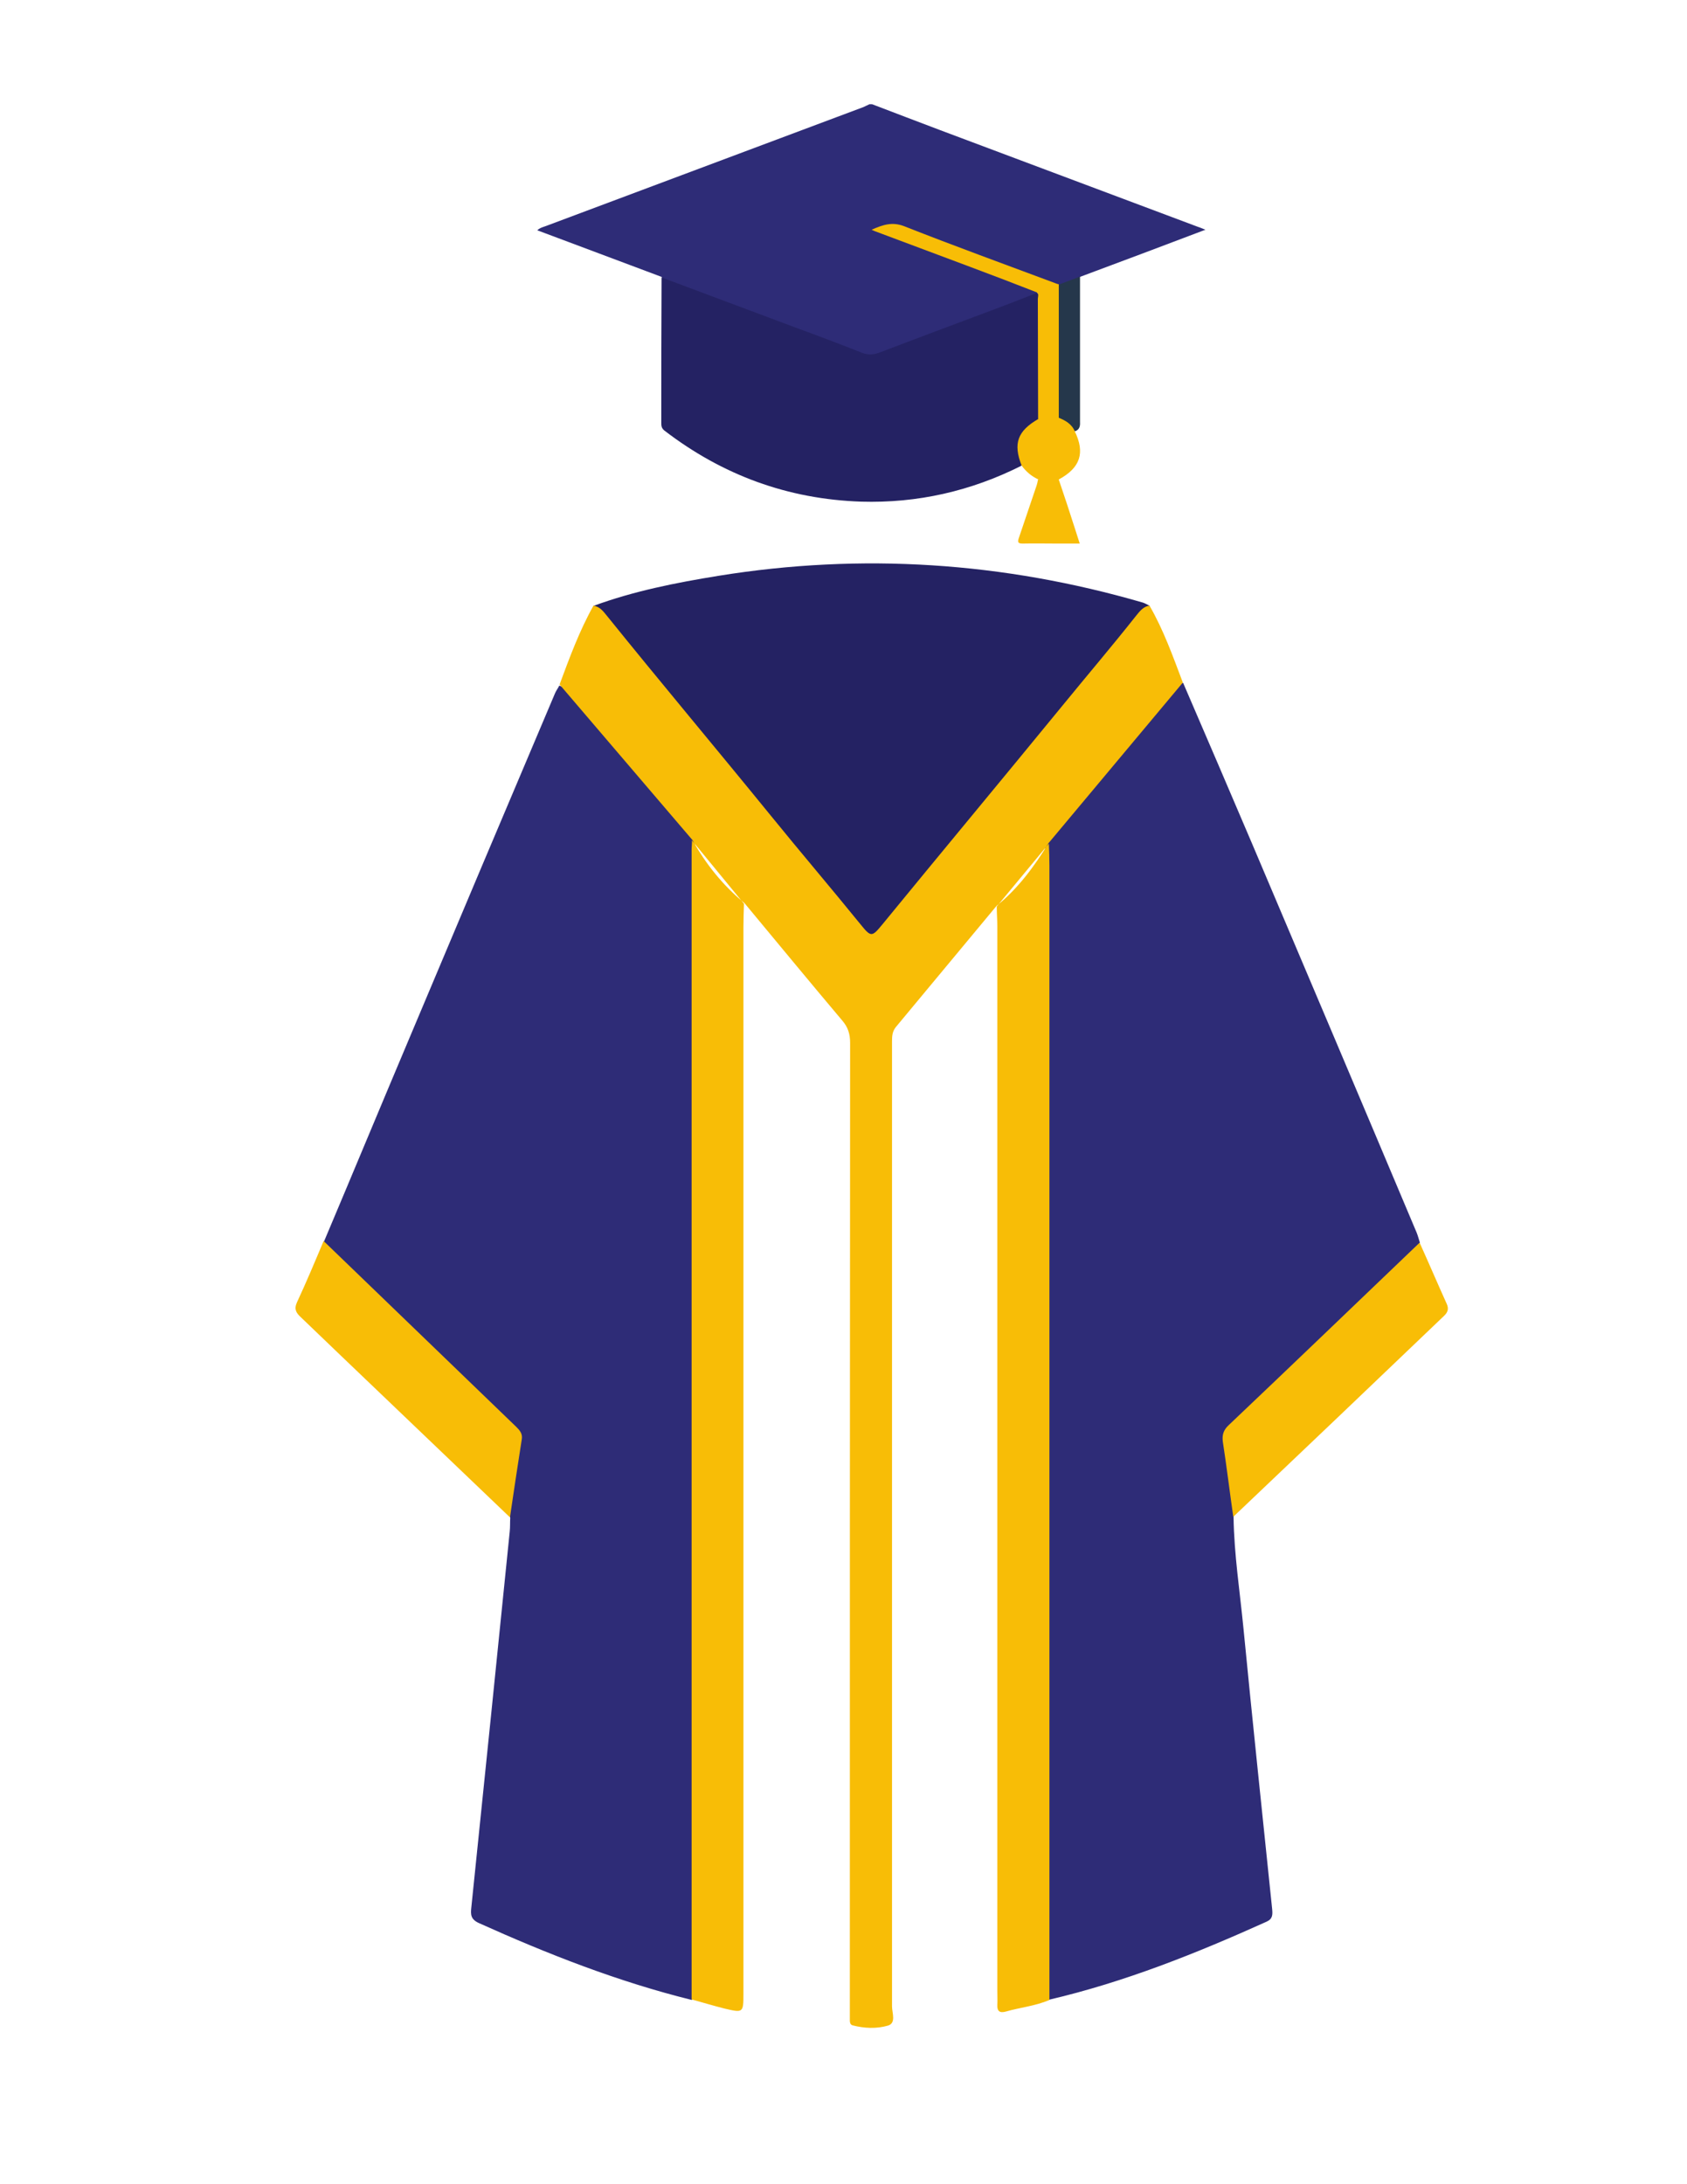 <?xml version="1.0" encoding="utf-8"?>
<!-- Generator: Adobe Illustrator 24.0.0, SVG Export Plug-In . SVG Version: 6.00 Build 0)  -->
<svg version="1.0" id="Layer_1" xmlns="http://www.w3.org/2000/svg" xmlns:xlink="http://www.w3.org/1999/xlink" x="0px" y="0px"
	 viewBox="0 0 612 792" style="enable-background:new 0 0 612 792;" xml:space="preserve">
<path style="fill:#2E2C77;" d="M447.5,550.1c0.2,13.6,2.3,27,3.6,40.4c3.3,33.9,6.9,67.8,10.4,101.7c0.2,2.1,0.2,3.6-2,4.6
	c-25.5,11.5-51.5,21.9-78.9,28.3c-2.6-2.8-1.8-6.4-1.8-9.7c-0.1-39.3,0-78.7,0-118c0-93,0-186,0-279c0-3.4-0.1-6.8,0.3-10.1
	c0.3-4.3,3.2-7.1,5.7-10.1c12.9-15.5,25.8-30.9,38.7-46.4c1.5-1.9,2.9-4,5.7-4.2c8.4,19.5,16.8,39,25.1,58.5
	c19.9,46.9,39.8,93.8,59.6,140.8c0.5,1.2,0.8,2.5,1.2,3.7c-0.7,2.7-2.9,4.3-4.7,6.2c-19.4,19.3-39.5,38-59.3,56.9
	c-5,4.7-6.3,9.4-5.2,16C446.9,536.3,449,543.1,447.5,550.1z M128,461.5c17,17.8,35.1,34.5,52.9,51.5c5.8,5.5,7.1,11,5.8,18.5
	c-1.1,6.2-2.9,12.5-1.6,18.9c-0.1,1.7,0,3.4-0.2,5.1c-4.6,45.3-9.2,90.7-13.9,136c-0.3,2.7-0.3,4.4,2.7,5.8
	c25.1,11.3,50.6,21.3,77.3,27.9c2.3-3.4,1.5-7.3,1.5-11c0-132.6,0-265.3,0-397.9c0-3,0.1-6-0.3-9c-0.4-4-2.8-6.9-5.3-9.7
	c-10.5-12-20.4-24.4-31.1-36.2c-4-4.5-6.7-10.5-12.9-12.8c-0.5,1-1.2,1.9-1.6,2.9c-17.7,41.7-35.3,83.4-52.9,125.2
	c-10.4,24.6-20.6,49.2-31,73.8C118.9,455.8,124.4,457.7,128,461.5z M315.4,37.8c-0.7,0.3-1.4,0.7-2.1,1
	c-38.4,14.4-76.7,28.7-115.1,43.1c-1,0.4-2.2,0.6-3.3,1.6c15.2,5.7,30.1,11.3,45.1,16.9c0.5,1,1.6,1.2,2.5,1.6
	c23.4,8.8,46.9,17.5,70.4,26.4c2.1,0.8,4.1,0.8,6.2,0c4.7-1.9,9.5-3.6,14.2-5.4c13.2-4.9,26.4-9.9,39.5-14.8
	c1.3-0.5,2.8-0.7,3.5-2.1c-0.2-1.2-1.3-1.2-2.2-1.6c-14.9-5.7-29.9-11.2-44.8-16.8c-3.7-1.4-7.5-2.6-11.4-4.4
	c2.9-1.1,5.3-2.4,8.3-1.2c14.4,5.6,28.8,10.9,43.3,16.3c4.9,1.8,9.6,4,14.7,5.2c2.7-0.7,5.5-1.2,7.6-3.2c15-5.6,30-11.2,45.5-17.1
	c-1.3-0.5-1.9-0.8-2.6-1c-31.2-11.7-62.4-23.4-93.6-35.1c-8.3-3.1-16.5-6.3-24.7-9.4C316,37.8,315.7,37.8,315.4,37.8z"/>
<path style="fill:#242263;" d="M417.1,219.7c-32.5,39.5-65.1,79-97.5,118.6c-2.8,3.4-4,3.4-6.8,0c-32.4-39.6-65-79.1-97.5-118.6
	c14.7-5.4,29.9-8.4,45.3-10.9c52-8.4,103.4-5,154,9.7C415.5,218.8,416.3,219.3,417.1,219.7z M239.9,153.2c0,1.1,0,2,1.1,2.9
	c21.1,16.2,44.8,24.9,71.4,25.8c20.4,0.6,39.8-3.8,58.1-13c0.4-0.7,0.1-1.4-0.1-2c-1.6-5.9-0.1-10,5-13.3c0.9-0.6,1.7-1.1,1.9-2.2
	c0.3-7.9,0.1-15.9,0.1-23.8c0-6.1,0-12.1,0-18.2c0-1.2,0.4-2.6-1.2-3.2c-5.4,2.1-10.7,4.2-16.1,6.2c-13.6,5.1-27.3,10.2-40.9,15.4
	c-2.2,0.8-4.1,1-6.3,0.2c-8.1-3.2-16.3-6.3-24.5-9.3c-16.1-6-32.3-12.1-48.4-18.1C239.9,118,239.9,135.6,239.9,153.2z"/>
<path style="fill:#25374B;" d="M389.9,156.4c-1.6-1.9-3.6-3.4-5.8-4.5c-0.8-0.9-0.7-2.1-0.7-3.1c0-14.2,0-28.3,0-42.5
	c0-1.1-0.1-2.2,0.7-3.1c2.6-1,5.1-1.9,7.7-2.9c0,17.6,0,35.2,0,52.8C391.9,154.7,391.5,155.9,389.9,156.4z"/>
<path style="fill:#F8BD06;" d="M251.2,304.6c-16.1-18.8-32.1-37.6-48.2-56.4c3.6-9.7,7.2-19.5,12.3-28.6c2.3,0.4,3.5,2,4.8,3.6
	c19.6,24.3,39.7,48.2,59.4,72.4c10.8,13.3,21.9,26.3,32.7,39.6c3.8,4.7,4.1,4.6,7.9,0c21.7-26.5,43.6-52.8,65.3-79.3
	c8.9-10.9,18.1-21.7,26.8-32.7c1.3-1.6,2.6-3.3,4.8-3.6c5.1,8.8,8.5,18.4,12.1,27.9c-16.2,19.4-32.5,38.8-48.7,58.2
	c-5.2,8.5-11.1,16.5-18.9,22.8c-12.2,14.6-24.3,29.3-36.5,43.9c-1.3,1.6-1.4,3.3-1.4,5.2c0,116.6,0,233.3,0,349.9
	c0,2.4,1.6,6.1-1.5,7c-4.1,1.2-8.6,1-12.8-0.1c-1.1-0.3-1-1.5-1-2.4c0-1.7,0-3.4,0-5.1c0-116.3,0-232.5,0.1-348.8
	c0-3.2-0.8-5.7-2.9-8.1c-11.9-14.1-23.6-28.3-35.4-42.5C262.3,321.1,256.1,313.4,251.2,304.6z M250.9,308c0,139,0,278,0,417
	c4,1.1,7.9,2.3,11.9,3.3c6.8,1.6,6.9,1.6,6.9-5.4c0-128.9,0-257.8,0-386.7c0-2.8,0.1-5.6,0.2-8.5c-6.3-7.7-12.6-15.3-18.9-23
	C251.1,305.7,250.9,306.9,250.9,308z M361.8,335.9c0,128.7,0,257.3,0,386c0,1.7,0.1,3.4,0,5.1c-0.1,2.3,0.9,3,3.1,2.4
	c5.2-1.5,10.7-2,15.8-4.2c0-137.1,0-274.3,0-411.4c0-2.6-0.1-5.3-0.2-7.9c-6.3,7.6-12.6,15.2-18.9,22.8
	C361.6,331,361.8,333.5,361.8,335.9z M107.7,472.3c-1.1,2.5-0.2,3.8,1.4,5.3c4.9,4.7,9.8,9.4,14.7,14.1c20.4,19.5,40.8,39,61.2,58.5
	c1.4-9.5,2.8-18.9,4.3-28.4c0.3-2-0.8-3.2-2-4.4c-23.3-22.5-46.6-44.9-69.9-67.4C114.2,457.6,111.1,465,107.7,472.3z M523.8,477.2
	c1.4-1.3,1.9-2.6,1-4.5c-3.3-7.3-6.5-14.8-9.8-22.1c-23.1,22.1-46.1,44.2-69.3,66.2c-1.8,1.7-2.4,3.4-2.1,5.9
	c1.4,9.1,2.5,18.2,3.8,27.3C472.9,525.8,498.4,501.5,523.8,477.2z M376.6,173.8c2.4,1.6,5.2,1.6,7.6,0c7.7-4.2,9.5-9.6,5.7-17.4
	c-1.1-2.7-3.5-4-6-5c-2.5-0.7-4.9-1.2-7.2,0.5c-7.6,4.4-9.2,8.9-6.1,16.9C372.2,171,374.2,172.7,376.6,173.8z M376.1,175.9
	c-2.2,6.4-4.3,12.8-6.5,19.2c-0.5,1.5-0.3,2,1.4,2c4.2-0.1,8.4,0,12.6,0c2.6,0,5.3,0,8.1,0c-0.6-2-1.2-3.6-1.7-5.3
	c-1.9-6-3.9-12-5.9-17.9c-2.5,0.6-5,0.7-7.6,0C376.5,174.5,376.3,175.2,376.1,175.9z M382.6,102.6c-18.2-6.8-36.4-13.4-54.4-20.5
	c-4.5-1.8-7.9-0.6-12,1.2c0.6,0.3,0.9,0.4,1.1,0.5c11.7,4.4,23.3,8.7,35,13.1c8,3,15.9,6,23.8,9.1c0.9,0.7,0.4,1.6,0.4,2.4
	c0,14.5,0.1,29,0.1,43.5c2.5-0.6,5-0.6,7.5,0c0-16.3,0-32.5,0-48.8C383.6,103,383.1,102.8,382.6,102.6z"/>
</svg>
